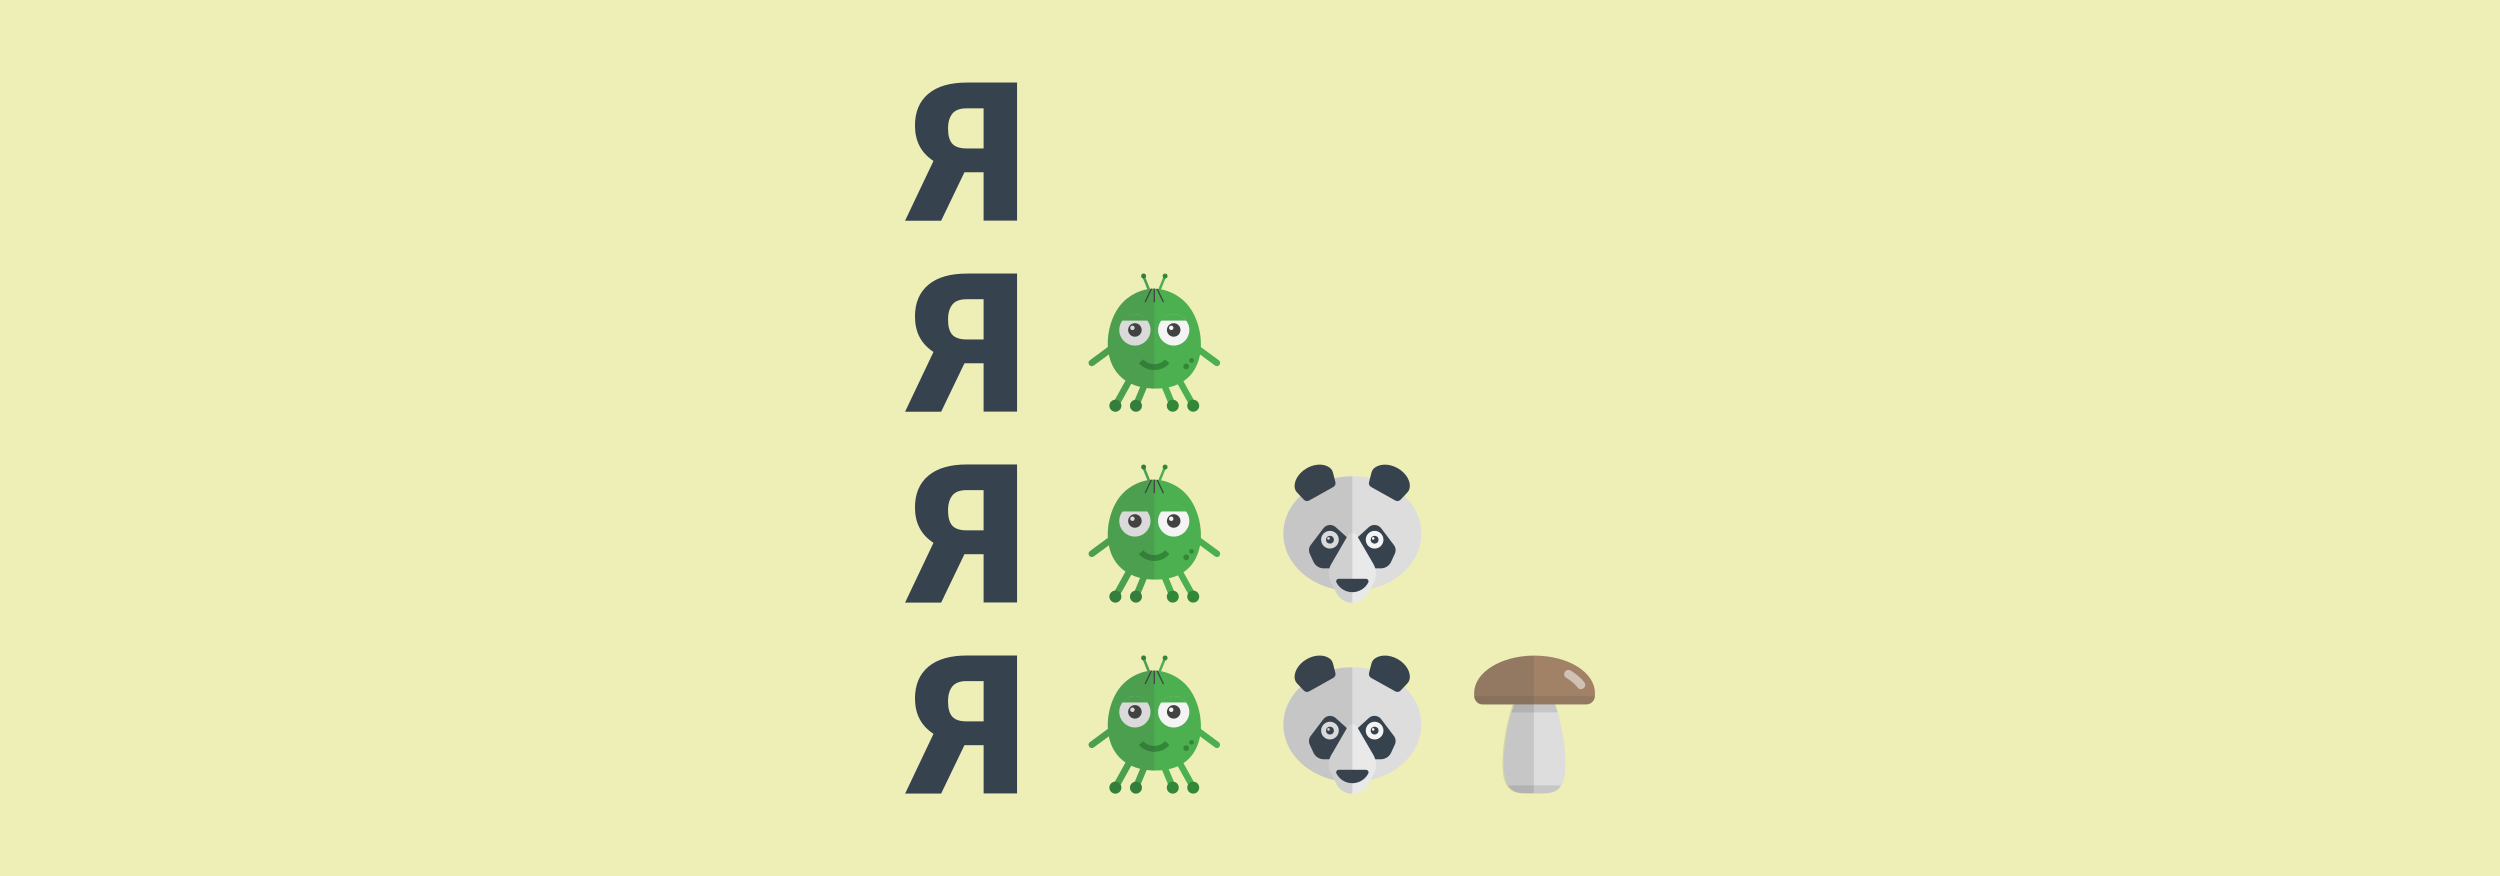 <svg version="1.1" xmlns="http://www.w3.org/2000/svg" x="0" y="0" viewBox="0 0 1920 673" xml:space="preserve"><style type="text/css">.st1{fill:#36434f}.st3{fill:#4caf50}.st4{fill:#f4f4f4}.st5{fill:#424242}.st6{fill:#338738}.st7{opacity:.15;fill:#444;enable-background:new}.st8{fill:#ddd}.st9{fill:#e9e9e9}</style><path fill="#eeefb6" d="M0 0h1920v673H0z"/><path class="st1" d="M755.4 169.5v-37.2h-14.7l-17.9 37.2h-27.7l21.8-45.9c-9.5-6.2-14.2-15.2-14.2-27.2 0-10.5 3.4-18.6 10.3-24.4 6.9-5.8 16.8-8.6 29.8-8.6h38.3v106h-25.7zm-27.3-70.8c0 5.4 1.1 9.3 3.3 11.7 2.2 2.4 5.8 3.6 11 3.6h13V83.2h-12.9c-5.1 0-8.8 1.3-11 4-2.2 2.6-3.4 6.5-3.4 11.5zm27.3 217.5V279h-14.7l-17.9 37.2h-27.7l21.8-45.9c-9.5-6.2-14.2-15.2-14.2-27.2 0-10.5 3.4-18.6 10.3-24.4 6.9-5.8 16.8-8.6 29.8-8.6h38.3v106h-25.7zm-27.3-70.8c0 5.4 1.1 9.3 3.3 11.7 2.2 2.4 5.8 3.6 11 3.6h13v-30.9h-12.9c-5.1 0-8.8 1.3-11 4-2.2 2.7-3.4 6.5-3.4 11.6zm27.3 217.4v-37.2h-14.7l-17.9 37.2h-27.7l21.8-45.9c-9.5-6.2-14.2-15.2-14.2-27.2 0-10.5 3.4-18.6 10.3-24.4 6.9-5.8 16.8-8.6 29.8-8.6h38.3v106h-25.7zM728.1 392c0 5.4 1.1 9.3 3.3 11.7 2.2 2.4 5.8 3.6 11 3.6h13v-30.9h-12.9c-5.1 0-8.8 1.3-11 4-2.2 2.7-3.4 6.6-3.4 11.6z"/><path d="M755.4 609.5v-37.2h-14.7l-17.9 37.2h-27.7l21.8-45.9c-9.5-6.2-14.2-15.2-14.2-27.2 0-10.5 3.4-18.6 10.3-24.4 6.9-5.8 16.8-8.6 29.8-8.6h38.3v106h-25.7zm-27.3-70.8c0 5.4 1.1 9.3 3.3 11.7s5.8 3.6 11 3.6h13v-30.9h-12.9c-5.1 0-8.8 1.3-11 4-2.2 2.6-3.4 6.5-3.4 11.6z" fill="#fff"/><path class="st3" d="M912.6 234.7c15.5 19.3 16.4 65.4-27.3 63.7-41.5-1.6-39.7-45.4-25.1-63.7 6.9-8.7 17.2-12.9 25.9-13 8.8-.1 19.4 4.2 26.5 13z"/><circle class="st4" cx="871.6" cy="253.4" r="12"/><path class="st3" d="M861.7 246.2h19.9c-2.3-3-5.9-5-10-5s-7.6 2-9.9 5z"/><circle class="st5" cx="871.6" cy="253.4" r="5.2"/><circle class="st4" cx="869.7" cy="251.8" r="1.7"/><circle class="st4" cx="901.4" cy="253.4" r="12"/><path class="st3" d="M891.4 246.2h19.9c-2.3-3-5.9-5-10-5s-7.5 2-9.9 5z"/><circle class="st5" cx="901.4" cy="253.4" r="5.2"/><circle class="st4" cx="899.5" cy="251.8" r="1.7"/><path class="st6" d="M886.5 284.2c-4.5 0-8.8-1.9-11.8-5.2l3.3-3c2.2 2.4 5.2 3.7 8.4 3.7s6.3-1.4 8.4-3.7l3.3 3c-2.8 3.3-7.1 5.2-11.6 5.2z"/><path class="st3" d="M870 310.8l7.2-17.4 4.6 1.9-7.2 17.4-4.6-1.9z"/><circle class="st6" cx="872.4" cy="311.6" r="4.6"/><path class="st3" d="M891.3 295.3l4.6-1.9 7.2 17.4-4.6 1.9-7.2-17.4z"/><circle class="st6" cx="900.7" cy="311.6" r="4.6"/><path class="st3" d="M901.2 289.1l4.3-2.4 13.2 23.8-4.3 2.4-13.2-23.8z"/><circle class="st6" cx="916.4" cy="311.6" r="4.6"/><path class="st3" d="M854.3 310.5l13.2-23.8 4.4 2.4-13.2 23.8-4.4-2.4z"/><circle class="st6" cx="856.6" cy="311.6" r="4.6"/><path class="st3" d="M877.2 212.3l1.8-.7 5.3 13.2-1.8.7-5.3-13.2z"/><circle class="st6" cx="878.3" cy="212" r="1.9"/><path class="st3" d="M888.6 224.7l5.3-13.2 1.8.7-5.3 13.2-1.8-.7z"/><circle class="st6" cx="894.8" cy="212" r="1.9"/><path class="st3" d="M934.6 281.2c-.5 0-1-.2-1.5-.5l-16.6-12.2c-1.1-.8-1.3-2.4-.5-3.5s2.4-1.3 3.5-.5l16.6 12.2c1.1.8 1.3 2.4.5 3.5-.5.6-1.3 1-2 1zm-96.1 0c-.8 0-1.5-.4-2-1-.8-1.1-.6-2.6.5-3.5l16.6-12.2c1.1-.8 2.7-.6 3.5.5.8 1.1.6 2.6-.5 3.5L840 280.7c-.5.3-1 .5-1.5.5z"/><path class="st5" d="M887 221.7v10.4h-1v-10.4h1zm-3.3.1l-4.7 10 .9.4 5-10.5c-.4.1-.8.1-1.2.1zm9.4 10.5l.9-.4-4.7-10c-.4 0-.8-.1-1.2-.1l5 10.5z"/><circle class="st6" cx="915.1" cy="276.8" r="1.8"/><circle class="st6" cx="911" cy="281.4" r="2.2"/><path class="st7" d="M877 311.6c0-1-.3-1.9-.9-2.7l4.5-10.8c1.5.2 3.1.3 4.7.4h1.2v-76.8h-3.2l-3.5-8.7c.2-.3.4-.7.4-1.1 0-1-.8-1.9-1.9-1.9s-1.9.8-1.9 1.9c0 .9.6 1.6 1.4 1.8l3.4 8.3c-7.4 1.3-15.4 5.5-21 12.5-6.2 7.8-10.1 20.1-9.4 31.8L837 276.7c-1.1.8-1.3 2.4-.5 3.5.5.7 1.2 1 2 1 .5 0 1-.2 1.5-.5l11.6-8.5c1.6 8 5.6 15.2 12.8 20.1l-8.1 14.7c-2.4.2-4.2 2.2-4.2 4.6 0 2.5 2 4.6 4.6 4.6s4.6-2 4.6-4.6c0-.8-.2-1.6-.6-2.2l8.1-14.6c2.1 1 4.4 1.8 6.9 2.4l-4.1 9.9c-2.1.4-3.7 2.3-3.7 4.5 0 2.5 2 4.6 4.6 4.6 2.5 0 4.5-2.1 4.5-4.6z"/><path class="st3" d="M912.6 381.4c15.5 19.3 16.4 65.4-27.3 63.7-41.5-1.6-39.7-45.4-25.1-63.7 6.9-8.7 17.2-12.9 25.9-13 8.8-.1 19.4 4.1 26.5 13z"/><circle class="st4" cx="871.6" cy="400.1" r="12"/><path class="st3" d="M861.7 392.8h19.9c-2.3-3-5.9-5-10-5s-7.6 2-9.9 5z"/><circle class="st5" cx="871.6" cy="400.1" r="5.2"/><circle class="st4" cx="869.7" cy="398.4" r="1.7"/><circle class="st4" cx="901.4" cy="400.1" r="12"/><path class="st3" d="M891.4 392.8h19.9c-2.3-3-5.9-5-10-5s-7.5 2-9.9 5z"/><circle class="st5" cx="901.4" cy="400.1" r="5.2"/><circle class="st4" cx="899.5" cy="398.4" r="1.7"/><path class="st6" d="M886.5 430.8c-4.5 0-8.8-1.9-11.8-5.2l3.3-3c2.2 2.4 5.2 3.7 8.4 3.7s6.3-1.4 8.4-3.7l3.3 3c-2.8 3.3-7.1 5.2-11.6 5.2z"/><path class="st3" d="M870 457.4l7.2-17.4 4.6 1.9-7.2 17.4-4.6-1.9z"/><circle class="st6" cx="872.4" cy="458.2" r="4.6"/><path class="st3" d="M891.3 441.9l4.6-1.9 7.2 17.4-4.6 1.9-7.2-17.4z"/><circle class="st6" cx="900.7" cy="458.2" r="4.6"/><path class="st3" d="M901.2 435.7l4.3-2.4 13.2 23.8-4.3 2.4-13.2-23.8z"/><circle class="st6" cx="916.4" cy="458.2" r="4.6"/><path class="st3" d="M854.3 457.2l13.2-23.8 4.4 2.4-13.2 23.8-4.4-2.4z"/><circle class="st6" cx="856.6" cy="458.2" r="4.6"/><path class="st3" d="M877.2 358.9l1.8-.7 5.3 13.2-1.8.7-5.3-13.2z"/><circle class="st6" cx="878.3" cy="358.7" r="1.9"/><path class="st3" d="M888.6 371.3l5.3-13.2 1.8.7-5.3 13.2-1.8-.7z"/><circle class="st6" cx="894.8" cy="358.7" r="1.9"/><path class="st3" d="M934.6 427.8c-.5 0-1-.2-1.5-.5l-16.6-12.2c-1.1-.8-1.3-2.4-.5-3.5s2.4-1.3 3.5-.5l16.6 12.2c1.1.8 1.3 2.4.5 3.5-.5.7-1.3 1-2 1zm-96.1 0c-.8 0-1.5-.4-2-1-.8-1.1-.6-2.6.5-3.5l16.6-12.2c1.1-.8 2.7-.6 3.5.5.8 1.1.6 2.6-.5 3.5L840 427.3c-.5.4-1 .5-1.5.5z"/><path class="st5" d="M887 368.4v10.4h-1v-10.4h1zm-3.3.1l-4.7 10 .9.4 5-10.5c-.4 0-.8.1-1.2.1zm9.4 10.5l.9-.4-4.7-10c-.4 0-.8-.1-1.2-.1l5 10.5z"/><circle class="st6" cx="915.1" cy="423.5" r="1.8"/><circle class="st6" cx="911" cy="428" r="2.2"/><path class="st7" d="M877 458.2c0-1-.3-1.9-.9-2.7l4.5-10.8c1.5.2 3.1.3 4.7.4h1.2v-76.8h-3.2l-3.5-8.7c.2-.3.4-.7.4-1.1 0-1-.8-1.9-1.9-1.9s-1.9.8-1.9 1.9c0 .9.6 1.6 1.4 1.8l3.4 8.3c-7.4 1.3-15.4 5.5-21 12.5-6.2 7.8-10.1 20.1-9.4 31.8L837 423.3c-1.1.8-1.3 2.4-.5 3.5.5.7 1.2 1 2 1 .5 0 1-.2 1.5-.5l11.6-8.5c1.6 8 5.6 15.2 12.8 20.1l-8.1 14.7c-2.4.2-4.2 2.2-4.2 4.6 0 2.5 2 4.6 4.6 4.6s4.6-2 4.6-4.6c0-.8-.2-1.6-.6-2.2l8.1-14.6c2.1 1 4.4 1.8 6.9 2.4l-4.1 9.9c-2.1.4-3.7 2.3-3.7 4.5 0 2.5 2 4.6 4.6 4.6 2.5 0 4.5-2 4.5-4.6z"/><path class="st1" d="M755.4 609.5v-37.2h-14.7l-17.9 37.2h-27.7l21.8-45.9c-9.5-6.2-14.2-15.2-14.2-27.2 0-10.5 3.4-18.6 10.3-24.4 6.9-5.8 16.8-8.6 29.8-8.6h38.3v106h-25.7zm-27.3-70.8c0 5.4 1.1 9.3 3.3 11.7s5.8 3.6 11 3.6h13v-30.9h-12.9c-5.1 0-8.8 1.3-11 4-2.2 2.6-3.4 6.5-3.4 11.6z"/><path class="st3" d="M912.6 528c15.5 19.3 16.4 65.4-27.3 63.7-41.5-1.6-39.7-45.4-25.1-63.7 6.9-8.7 17.2-12.9 25.9-13 8.8-.1 19.4 4.2 26.5 13z"/><circle class="st4" cx="871.6" cy="546.7" r="12"/><path class="st3" d="M861.7 539.5h19.9c-2.3-3-5.9-5-10-5s-7.6 2-9.9 5z"/><circle class="st5" cx="871.6" cy="546.7" r="5.2"/><circle class="st4" cx="869.7" cy="545.1" r="1.7"/><circle class="st4" cx="901.4" cy="546.7" r="12"/><path class="st3" d="M891.4 539.5h19.9c-2.3-3-5.9-5-10-5s-7.5 2-9.9 5z"/><circle class="st5" cx="901.4" cy="546.7" r="5.2"/><circle class="st4" cx="899.5" cy="545.1" r="1.7"/><path class="st6" d="M886.5 577.4c-4.5 0-8.8-1.9-11.8-5.2l3.3-3c2.2 2.4 5.2 3.7 8.4 3.7s6.3-1.4 8.4-3.7l3.3 3c-2.8 3.3-7.1 5.2-11.6 5.2z"/><path class="st3" d="M870 604l7.2-17.4 4.6 1.9-7.2 17.4-4.6-1.9z"/><circle class="st6" cx="872.4" cy="604.9" r="4.6"/><path class="st3" d="M891.3 588.6l4.6-1.9 7.2 17.4-4.6 1.9-7.2-17.4z"/><circle class="st6" cx="900.7" cy="604.9" r="4.6"/><path class="st3" d="M901.2 582.4l4.3-2.4 13.2 23.8-4.3 2.4-13.2-23.8z"/><circle class="st6" cx="916.4" cy="604.9" r="4.6"/><path class="st3" d="M854.3 603.8l13.2-23.8 4.4 2.4-13.2 23.8-4.4-2.4z"/><circle class="st6" cx="856.6" cy="604.9" r="4.6"/><path class="st3" d="M877.2 505.6l1.8-.7 5.3 13.2-1.8.7-5.3-13.2z"/><circle class="st6" cx="878.3" cy="505.3" r="1.9"/><path class="st3" d="M888.6 518l5.3-13.2 1.8.7-5.3 13.2-1.8-.7z"/><circle class="st6" cx="894.8" cy="505.3" r="1.9"/><path class="st3" d="M934.6 574.5c-.5 0-1-.2-1.5-.5l-16.6-12.2c-1.1-.8-1.3-2.4-.5-3.5s2.4-1.3 3.5-.5L936 570c1.1.8 1.3 2.4.5 3.5-.4.6-1.2 1-1.9 1zm-96.1 0c-.8 0-1.5-.4-2-1-.8-1.1-.6-2.7.5-3.5l16.6-12.2c1.1-.8 2.7-.6 3.5.5.8 1.1.6 2.7-.5 3.5L840 574c-.5.3-1 .5-1.5.5z"/><path class="st5" d="M887 515v10.4h-1V515h1zm-3.3.1l-4.7 10 .9.4 5-10.5c-.4.1-.8.1-1.2.1zm9.4 10.5l.9-.4-4.7-10c-.4 0-.8-.1-1.2-.1l5 10.5z"/><circle class="st6" cx="915.1" cy="570.1" r="1.8"/><circle class="st6" cx="911" cy="574.6" r="2.2"/><path class="st7" d="M877 604.9c0-1-.3-1.9-.9-2.7l4.5-10.8c1.5.2 3.1.3 4.7.4h1.2V515h-3.2l-3.5-8.7c.2-.3.4-.7.4-1.1 0-1-.8-1.9-1.9-1.9s-1.9.8-1.9 1.9c0 .9.6 1.6 1.4 1.8l3.4 8.3c-7.4 1.3-15.4 5.5-21 12.5-6.2 7.8-10.1 20.1-9.4 31.8L837 570c-1.1.8-1.3 2.4-.5 3.5.5.7 1.2 1 2 1 .5 0 1-.2 1.5-.5l11.6-8.5c1.6 8 5.6 15.2 12.8 20.1l-8.1 14.7c-2.4.2-4.2 2.2-4.2 4.6 0 2.5 2 4.6 4.6 4.6s4.6-2 4.6-4.6c0-.8-.2-1.6-.6-2.2l8.1-14.6c2.1 1 4.4 1.8 6.9 2.4l-4.1 9.9c-2.1.4-3.7 2.3-3.7 4.5 0 2.5 2 4.6 4.6 4.6 2.5 0 4.5-2.1 4.5-4.6z"/><ellipse class="st8" cx="1038.6" cy="409.8" rx="53" ry="44.1"/><path class="st1" d="M1003.8 359.5c-6.9 3.9-10.7 10.7-9.2 16.1.3 1 .8 1.9 1.6 2.7l5.2 5.5c1 1.1 2.7 1.3 4 .6l9.3-5.2 9.3-5.2c1.3-.7 2-2.3 1.6-3.7l-1.9-7.4c-.3-1-.7-1.9-1.4-2.7-3.8-4.1-11.6-4.6-18.5-.7zm69.5 0c6.9 3.9 10.7 10.7 9.1 16.1-.3 1-.8 1.9-1.6 2.7l-5.2 5.5c-1 1.1-2.7 1.3-4 .6l-9.3-5.2-9.3-5.2c-1.3-.7-2-2.3-1.6-3.7l1.9-7.4c.3-1 .7-1.9 1.4-2.7 3.9-4.1 11.7-4.6 18.6-.7zm-38.8 53.2l-8.6-7.8c-2.9-2.6-7.3-2.2-9.6.9l-9.7 12.8c-1.5 1.9-1.7 4.5-.7 6.7l2.8 6.1c1.4 3.1 4.5 5.1 7.9 5.1h14.6l3.3-23.8z"/><circle class="st4" cx="1021.4" cy="414.5" r="6.8"/><circle class="st1" cx="1021.4" cy="414.5" r="3"/><circle class="st4" cx="1020.3" cy="413.5" r="1"/><path class="st1" d="M1042.6 412.7l8.6-7.8c2.9-2.6 7.3-2.2 9.6.9l9.7 12.8c1.5 1.9 1.7 4.5.7 6.7l-2.8 6.1a8.68 8.68 0 01-7.9 5.1h-14.6l-3.3-23.8z"/><circle class="st4" cx="1055.7" cy="414.5" r="6.8"/><circle class="st1" cx="1055.7" cy="414.5" r="3"/><circle class="st4" cx="1054.6" cy="413.5" r="1"/><path class="st9" d="M1054.8 433.2l-12.7-21.9c-.6-1.1-1.8-1.8-3.1-1.8h-.8c-1.3 0-2.5.7-3.1 1.8l-12.7 21.9c-2.6 4.4-2.6 9.9-.1 14.4l3.3 5.9c.5 1.6 1.4 3.1 2.4 4.4.5.6 1 1.1 1.6 1.6 2.4 2.1 5.6 3.4 9.1 3.4s6.6-1.3 9.1-3.4c.6-.5 1.1-1 1.6-1.6 1.1-1.3 1.9-2.8 2.4-4.4l3.3-5.9c2.3-4.5 2.3-9.9-.3-14.4z"/><path class="st1" d="M1028.2 444.5c-1.5 0-2.5 1.6-1.8 2.9 2.3 4.4 6.9 7.4 12.2 7.4 5.3 0 9.9-3 12.2-7.4.7-1.3-.3-2.9-1.8-2.9h-20.8z"/><path class="st7" d="M1024.8 367.2l-1.1-4.2c-.3-1-.7-1.9-1.4-2.7-3.8-4.2-11.6-4.6-18.5-.8-6.9 3.9-10.6 10.7-9.1 16.1.3 1 .8 1.9 1.6 2.7l2.4 2.6c-8.1 7.7-13.1 17.9-13.1 29 0 20.4 16.7 37.6 39.3 42.6l.6 1c.5 1.6 1.4 3.1 2.4 4.4.5.6 1 1.1 1.6 1.6 2.4 2.1 5.6 3.4 9.1 3.4v-97.1c-4.8-.1-9.4.5-13.8 1.4z"/><ellipse class="st8" cx="1038.6" cy="556.5" rx="53" ry="44.1"/><path class="st1" d="M1003.8 506.1c-6.9 3.9-10.7 10.7-9.2 16.1.3 1 .8 1.9 1.6 2.7l5.2 5.5c1 1.1 2.7 1.3 4 .6l9.3-5.2 9.3-5.2c1.3-.7 2-2.3 1.6-3.7l-1.9-7.4c-.3-1-.7-1.9-1.4-2.7-3.8-4.1-11.6-4.5-18.5-.7zm69.5 0c6.9 3.9 10.7 10.7 9.1 16.1-.3 1-.8 1.9-1.6 2.7l-5.2 5.5c-1 1.1-2.7 1.3-4 .6l-9.3-5.2-9.3-5.2c-1.3-.7-2-2.3-1.6-3.7l1.9-7.4c.3-1 .7-1.9 1.4-2.7 3.9-4.1 11.7-4.5 18.6-.7zm-38.8 53.2l-8.6-7.8c-2.9-2.6-7.3-2.2-9.6.9l-9.7 12.8c-1.5 1.9-1.7 4.5-.7 6.7l2.8 6.1c1.4 3.1 4.5 5.1 7.9 5.1h14.6l3.3-23.8z"/><circle class="st4" cx="1021.4" cy="561.1" r="6.8"/><circle class="st1" cx="1021.4" cy="561.1" r="3"/><circle class="st4" cx="1020.3" cy="560.2" r="1"/><path class="st1" d="M1042.6 559.3l8.6-7.8c2.9-2.6 7.3-2.2 9.6.9l9.7 12.8c1.5 1.9 1.7 4.5.7 6.7l-2.8 6.1a8.68 8.68 0 01-7.9 5.1h-14.6l-3.3-23.8z"/><circle class="st4" cx="1055.7" cy="561.1" r="6.8"/><circle class="st1" cx="1055.7" cy="561.1" r="3"/><circle class="st4" cx="1054.6" cy="560.2" r="1"/><path class="st9" d="M1054.8 579.9l-12.7-21.9c-.6-1.1-1.8-1.8-3.1-1.8h-.8c-1.3 0-2.5.7-3.1 1.8l-12.7 21.9c-2.6 4.4-2.6 9.9-.1 14.4l3.3 5.9c.5 1.6 1.4 3.1 2.4 4.4.5.6 1 1.1 1.6 1.6 2.4 2.1 5.6 3.4 9.1 3.4s6.6-1.3 9.1-3.4c.6-.5 1.1-1 1.6-1.6 1.1-1.3 1.9-2.8 2.4-4.4l3.3-5.9c2.3-4.5 2.3-10-.3-14.4z"/><path class="st1" d="M1028.2 591.2c-1.5 0-2.5 1.6-1.8 2.9 2.3 4.4 6.9 7.4 12.2 7.4 5.3 0 9.9-3 12.2-7.4.7-1.3-.3-2.9-1.8-2.9h-20.8z"/><path class="st7" d="M1024.8 513.9l-1.1-4.2c-.3-1-.7-1.9-1.4-2.7-3.8-4.2-11.6-4.6-18.5-.8-6.9 3.9-10.6 10.7-9.1 16.1.3 1 .8 1.9 1.6 2.7l2.4 2.6c-8.1 7.7-13.1 17.9-13.1 29 0 20.4 16.7 37.6 39.3 42.6l.6 1c.5 1.6 1.4 3.1 2.4 4.4.5.6 1 1.1 1.6 1.6 2.4 2.1 5.6 3.4 9.1 3.4v-97.1c-4.8-.1-9.4.4-13.8 1.4z"/><path class="st8" d="M1202.3 586.2c0 24.7-10.6 23.2-23.7 23.2s-23.7 1.4-23.7-23.2 10.6-66.2 23.7-66.2c13 0 23.7 41.5 23.7 66.2z"/><path d="M1178.6 503.5c-25.6 0-46.4 12.8-46.4 28.7v2.2c0 3.7 3 6.6 6.6 6.6h79.5c3.7 0 6.6-3 6.6-6.6v-2.2c0-15.9-20.7-28.7-46.3-28.7z" fill="#a18267"/><path class="st7" d="M1158.1 603.2c3.1 5.2 8.3 6.1 14.4 6.2h12.1c6.1-.1 11.3-1 14.4-6.2h-40.9zm-25.9-68.5c.2 3.5 3.1 6.2 6.6 6.2h24c-.7 2-1.3 4.1-2 6.2h35.5c-.6-2.1-1.3-4.2-2-6.2h23.9c3.5 0 6.4-2.8 6.6-6.2h-92.6z"/><path class="st7" d="M1132.2 532.1v2.6c.1 1.2.5 2.3 1.1 3.2 0 .1.1.1.1.2s.1.1.1.2v.1c0 .1.1.1.1.2l.1.1c0 .1.1.1.1.2l.1.1.1.1s.1 0 .1.1l.1.1s.1 0 .1.1l.1.1s.1 0 .1.1l.1.1s.1 0 .1.1.1.1.1.1.1 0 .1.1l.1.1.1.1.1.1.1.1s.1 0 .1.1c0 0 .1 0 .1.1 0 0 .1 0 .1.1s.1 0 .1.1c0 0 .1 0 .1.1s.1 0 .1.1.1 0 .1 0h25.8c-4.9 13.9-7.9 32-7.9 45.3 0 12.5 2.7 18.3 7.2 21 .1.1.3.2.4.2.1.1.3.1.4.2.1.1.3.1.4.2l.4.2c.1.1.3.1.4.2.1.1.3.1.4.1.1 0 .3.1.5.1.1 0 .3.1.5.1.1 0 .3.1.5.1.1 0 .3.1.5.1.1 0 .3.1.5.1.1 0 .3 0 .5.1h.1c.1 0 .3 0 .5.1h.1c.1 0 .3 0 .5.1h10.3V503.5c-25.1 0-45.8 12.8-45.8 28.6z"/><path d="M1214.2 529.3c-1 0-2-.4-2.6-1.3-2.1-2.8-5-5.2-8.7-7.4-1.6-.9-2.1-3-1.1-4.5.9-1.6 3-2.1 4.5-1.1 4.3 2.6 7.9 5.6 10.5 9 1.1 1.4.8 3.5-.6 4.6-.6.4-1.3.7-2 .7z" opacity=".5" fill="#fff"/></svg>